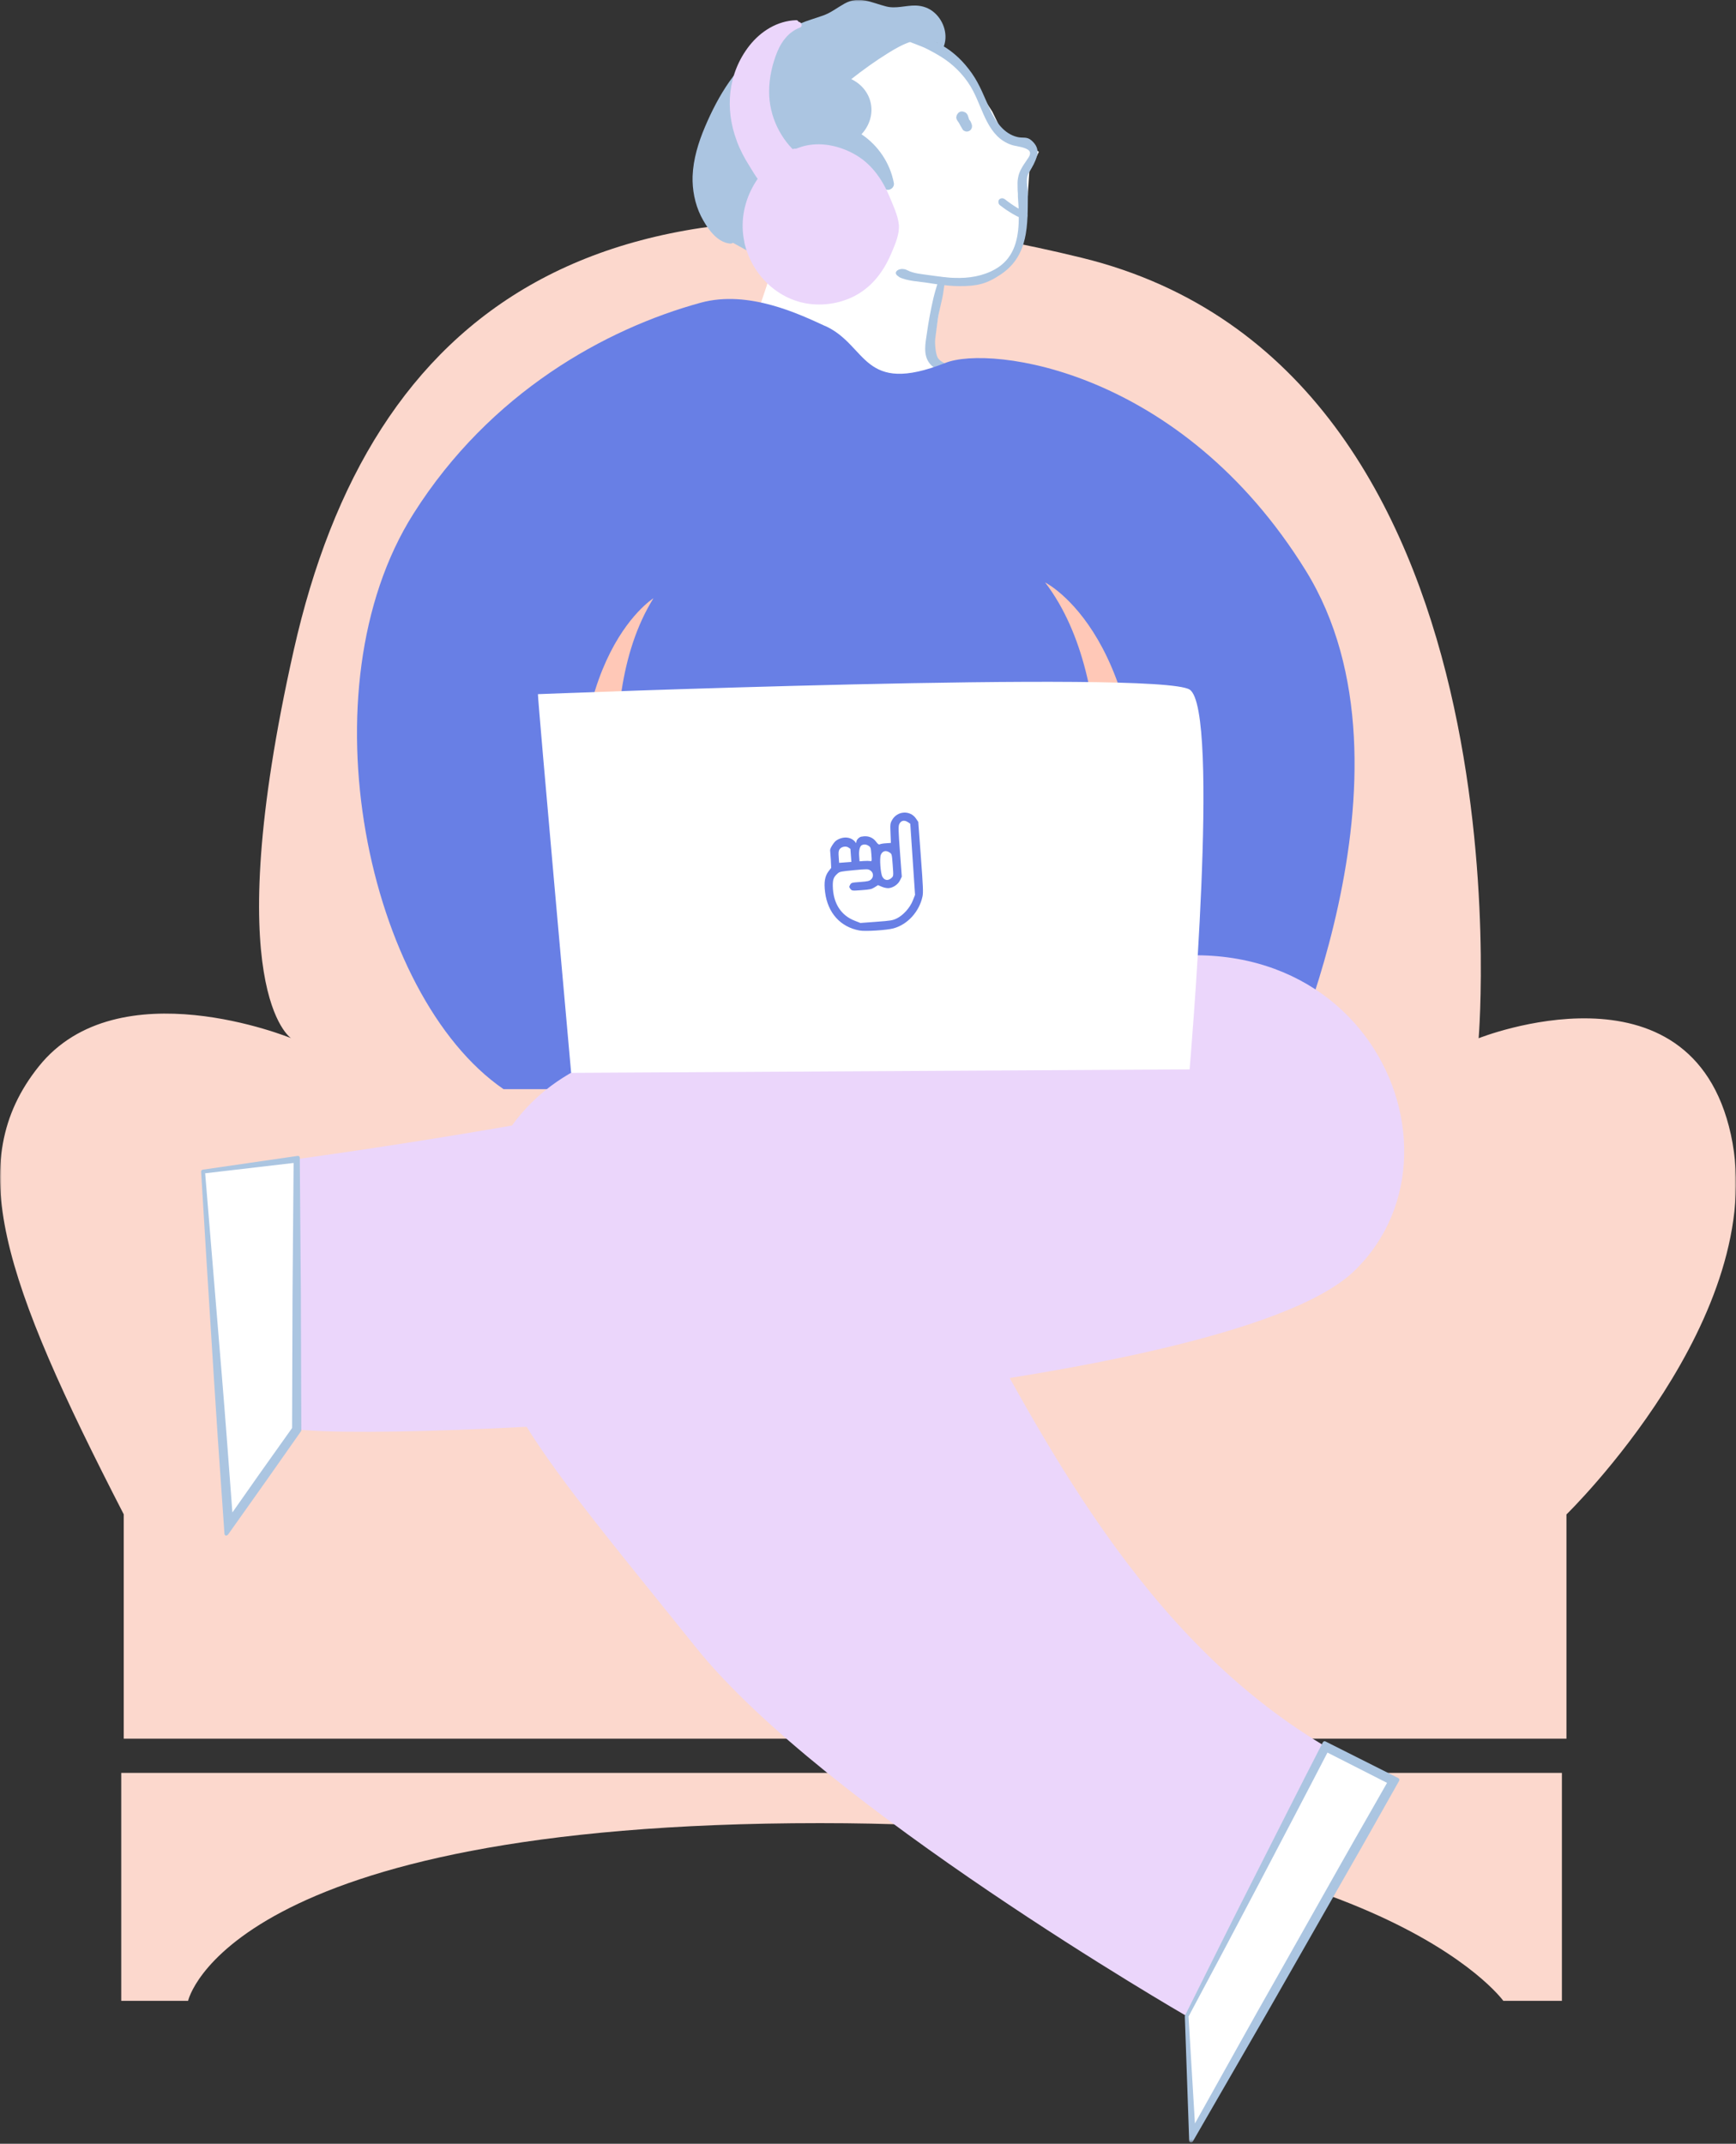 <svg width="571" height="705" viewBox="0 0 571 705" fill="none" xmlns="http://www.w3.org/2000/svg">
<rect x="0" y="0" width="571" height="705" fill="#333333" stroke="none"/>
<g clip-path="url(#clip0_642_13)">
<mask id="mask0_642_13" style="mask-type:luminance" maskUnits="userSpaceOnUse" x="0" y="0" width="571" height="705">
<path d="M571 0H0V704.534H571V0Z" fill="white"/>
</mask>
<g mask="url(#mask0_642_13)">
<path d="M40.699 498.031V571.779H515.235V498.031C515.235 498.031 582.353 432.779 569.322 373.131C556.256 313.483 486.353 341.433 486.353 341.433C486.353 341.433 504.739 121.223 355.831 84.778C197.283 45.976 121.812 101.876 96.643 213.712C71.474 325.584 95.714 341.397 95.714 341.397C95.714 341.397 38.843 318.087 12.745 350.714C-12.281 381.983 0.857 420.642 40.699 497.996V498.031Z" fill="#FCD8CD"/>
<path d="M308.313 15.135L317.131 22.346L326.378 36.696L329.591 43.264L338.552 47.547L341.693 49.939L338.552 56.543L337.231 77.246L332.304 87.099L319.737 93.667L310.384 93.631L308.313 105.839L306.635 116.369L310.384 120.653H337.231L338.552 125.9H241.517L253.691 89.419L256.297 34.34L285.607 11.316L308.313 15.135Z" fill="white"/>
<path d="M295.639 91.061C298.352 92.489 302.422 92.56 305.421 93.06C306.456 93.238 307.492 93.381 308.527 93.524C309.669 93.667 310.776 93.809 311.918 93.917C313.097 94.024 314.453 94.095 315.667 94.095C321.379 94.095 324.521 93.417 329.341 90.133C338.48 83.886 337.98 73.82 338.087 64.003C338.087 61.398 337.088 58.863 338.551 56.507C339.587 54.901 340.515 53.259 341.05 51.367C341.657 49.225 340.908 47.583 339.194 46.12C337.695 44.834 336.445 45.513 334.589 45.049C330.269 44.014 327.52 40.087 325.699 36.16C323.807 32.055 322.307 27.879 319.701 24.166C317.024 20.347 313.882 17.241 309.812 14.885C306.135 12.744 302.708 10.816 298.388 11.459C297.317 11.637 297.46 12.958 298.281 13.35C300.494 14.386 302.85 15.028 305.064 16.17C307.063 17.206 309.027 18.276 310.883 19.561C314.703 22.239 317.952 25.808 320.094 29.949C323.414 36.267 324.985 45.013 332.625 47.619C334.303 48.19 336.445 48.226 337.98 49.154C339.551 50.117 338.551 51.474 337.73 52.652C336.445 54.544 335.195 56.257 334.838 58.578C334.66 59.541 334.66 60.541 334.696 61.505C334.696 62.254 334.731 63.004 334.803 63.753V64.681C334.981 66.752 335.088 68.894 335.088 71.035C335.088 71.856 335.088 72.677 335.053 73.498C334.767 79.495 333.196 85.207 327.341 88.526C323.236 90.847 318.559 91.561 313.918 91.382C313.132 91.382 312.383 91.311 311.633 91.239C310.776 91.168 309.919 91.061 309.062 90.954C307.92 90.811 306.778 90.668 305.635 90.49C303.315 90.133 300.566 89.99 298.459 88.883C295.924 87.563 293.104 89.633 295.675 90.99L295.639 91.061Z" fill="#ABC5E1"/>
<path d="M314.525 38.552C314.525 38.98 314.632 39.373 315.382 40.372C315.81 41.157 316.239 41.943 316.703 42.692C316.845 42.871 317.024 43.014 317.274 43.085C317.452 43.192 317.667 43.263 317.917 43.263C318.202 43.263 318.488 43.228 318.738 43.085C318.952 43.014 319.13 42.871 319.273 42.692C319.38 42.585 319.487 42.478 319.523 42.3C319.63 42.121 319.702 41.907 319.702 41.657V41.229C319.594 40.872 319.523 40.515 319.345 40.194C319.237 39.908 319.095 39.658 318.845 39.444C318.738 39.23 318.631 38.98 318.488 38.444C318.452 38.302 318.381 38.123 318.274 37.838C318.202 37.731 318.095 37.516 317.988 37.374C317.988 37.374 317.595 37.052 317.595 37.017C317.417 36.945 317.274 36.838 316.631 36.66C316.453 36.66 316.31 36.66 316.131 36.66C315.846 36.695 315.453 36.91 315.239 37.088C315.132 37.231 315.025 37.338 314.775 37.73C314.632 38.016 314.596 38.087 314.561 38.48L314.525 38.552Z" fill="#ABC5E1"/>
<path d="M305.743 119.475C307.563 121.795 310.562 122.58 313.383 122.937C321.879 123.972 330.091 126.685 338.552 125.9C339.98 124.365 335.981 122.402 337.231 120.653C328.448 121.295 324.45 121.331 315.632 120.688C313.668 120.546 309.705 119.653 308.492 117.726C307.706 116.512 307.456 112.907 307.599 111.55C307.778 109.837 308.17 107.516 308.349 105.839C308.777 102.091 309.991 98.842 310.419 95.094C310.598 93.595 310.812 92.738 310.991 91.275C310.134 91.203 309.92 91.168 309.063 91.061C308.599 92.524 308.135 93.952 307.706 95.451C307.456 96.344 307.206 97.236 306.992 98.128C306.135 101.876 305.421 105.696 304.886 109.48C304.422 112.728 303.529 116.655 305.743 119.475Z" fill="#ABC5E1"/>
<path d="M230.556 71.071C232.413 74.748 235.661 79.709 240.124 80.102C240.517 80.102 240.838 80.031 241.088 79.852C243.266 81.066 245.479 82.244 247.657 83.493C251.298 85.563 254.976 87.562 258.653 89.597C264.222 92.703 270.256 95.665 276.825 94.987C282.001 94.452 287.106 91.489 288.963 86.456C290.748 81.673 289.213 76.461 287.856 71.749C286.714 67.894 285.107 63.253 286.821 59.398C288.213 60.291 289.605 61.183 290.998 62.111C292.39 63.075 294.318 61.754 293.997 60.148C292.747 53.615 288.856 47.833 283.358 44.156C285.928 41.407 287.249 37.552 286.357 33.697C285.571 30.27 283.108 27.486 280.002 26.022C283.893 22.953 287.963 20.026 292.176 17.42C296.424 14.778 302.708 11.28 307.742 13.921C307.92 14.028 308.277 14.064 308.277 14.064C308.206 14.457 308.456 14.671 308.348 15.099C307.92 16.349 309.741 16.884 310.241 15.742C311.99 11.78 310.526 6.961 307.349 4.176C305.635 2.641 303.493 1.892 301.173 1.82C297.888 1.749 294.675 2.963 291.426 2.106C286.642 0.892 282.608 -1.499 277.788 1.178C275.397 2.499 273.362 4.176 270.72 5.105C268.221 5.997 265.65 6.711 263.187 7.746C253.833 11.744 245.729 18.526 239.91 26.843C236.697 31.413 234.055 36.588 231.877 41.729C229.699 46.869 228.021 52.33 227.807 57.935C227.664 62.325 228.557 67.037 230.521 70.999L230.556 71.071Z" fill="#ABC5E1"/>
<path d="M242.374 46.476C243.445 49.332 244.873 52.045 246.515 54.615C247.907 56.828 249.621 60.076 251.941 61.468C255.547 63.61 259.26 58.934 260.617 54.793C262.723 56.364 265.079 52.83 262.937 51.081C256.725 46.048 252.941 38.123 252.977 30.091C252.977 25.594 254.012 21.025 255.726 16.884C257.189 13.421 259.51 10.459 263.116 9.066C264.187 8.674 263.616 7.21 262.652 7.175C262.509 6.853 262.259 6.603 261.831 6.639C255.654 6.853 250.228 10.28 246.479 15.028C239.375 24.13 238.339 35.803 242.374 46.44V46.476Z" fill="#EBD6FB"/>
<path d="M244.801 79.602C247.158 90.382 256.119 99.128 267.329 100.056C272.612 100.484 278.146 99.27 282.644 96.45C287.785 93.238 291.105 88.347 293.39 82.814C294.533 80.066 295.925 76.853 295.639 73.819C295.318 70.821 293.819 67.679 292.676 64.895C290.391 59.327 286.964 54.258 281.752 51.116C276.897 48.189 270.756 46.654 265.151 47.868C264.009 48.118 262.902 48.475 261.831 48.903C261.438 48.868 260.974 48.903 260.51 49.117C249.3 54.472 242.124 67.18 244.837 79.566L244.801 79.602Z" fill="#EBD6FB"/>
<path d="M329.233 65.252C329.84 65.074 330.268 65.324 330.733 65.681C331.018 65.931 331.339 66.145 331.625 66.359C332.232 66.823 332.875 67.251 333.517 67.68C334.767 68.501 336.123 69.25 337.444 69.964C337.944 70.25 338.051 70.928 337.801 71.392C337.551 71.856 336.98 72.177 336.445 71.963C334.91 71.392 333.481 70.607 332.125 69.75C331.482 69.358 330.84 68.929 330.197 68.465C329.911 68.251 329.59 68.001 329.304 67.787C329.09 67.644 328.84 67.466 328.698 67.287C328.448 67.002 328.376 66.609 328.412 66.216C328.412 65.716 328.805 65.359 329.269 65.252H329.233Z" fill="#ABC5E1"/>
<path d="M39.878 583.023H513.736V657.985H494.457C494.457 657.985 452.687 599.551 269.756 599.551C74.651 599.551 61.87 657.985 61.87 657.985H39.878V583.023Z" fill="#FCD8CD"/>
<path d="M271.434 107.231C263.33 103.519 246.336 95.201 230.449 99.556C199.211 108.123 161.225 129.041 135.985 168.949C99.427 226.741 120.847 327.404 165.616 358.174H420.128C420.128 358.174 470.466 253.763 429.446 187.583C388.426 121.402 325.842 113.478 310.99 119.332C283.465 130.183 285.5 113.621 271.434 107.195V107.231Z" fill="#687FE5"/>
<path d="M66.796 385.233C66.796 385.233 257.725 362.958 350.226 323.728C442.727 284.462 488.674 375.916 445.547 417.859C402.42 459.802 135.771 474.723 97.571 470.047L75.186 501.745L66.796 385.233Z" fill="#EBD6FB"/>
<path d="M66.796 385.232L75.186 501.744L97.571 470.082V381.234L66.796 385.232Z" fill="white"/>
<path d="M66.796 385.232L69.26 414.574L71.616 443.702C72.401 453.375 73.223 463.085 73.901 472.723L76.079 501.708L74.436 501.244L85.575 485.359L96.785 469.546L96.607 470.081L96.749 425.675L97.106 381.269L97.606 381.698L66.796 385.303V385.232ZM66.796 385.232L97.499 380.77L97.999 380.698V381.198L98.356 425.604L98.499 470.01V470.295L98.32 470.545L87.182 486.43L75.972 502.243L74.472 504.314L74.294 501.779L72.259 472.509C71.58 462.728 70.973 453.018 70.367 443.273L68.546 414.145L66.796 385.196V385.232Z" fill="#264EA0"/>
<path d="M74.472 504.992C74.472 504.992 74.365 504.992 74.294 504.992C74.044 504.92 73.865 504.706 73.829 504.421L71.616 472.58C71.152 465.798 70.724 459.015 70.295 452.269L67.903 414.217L66.154 385.303C66.154 384.982 66.368 384.696 66.689 384.66L97.892 380.127C98.106 380.127 98.249 380.127 98.392 380.27C98.534 380.377 98.606 380.555 98.606 380.734L98.963 425.639L99.106 470.331C99.106 470.331 99.07 470.581 98.999 470.688L87.681 486.787L74.972 504.706C74.972 504.706 74.651 504.956 74.472 504.956V504.992ZM67.475 385.767L72.973 452.412C73.508 459.158 74.079 465.94 74.579 472.687L76.436 497.389L85.111 485.038L96.071 469.617L96.214 425.675L96.571 382.447L67.546 385.838L67.475 385.767Z" fill="#ABC5E1"/>
<path d="M158.154 434.635C149.765 396.297 160.939 342.36 236.482 341.432C311.99 340.504 325.984 529.729 458.363 585.665L392.174 702.177L390.317 663.018C390.317 663.018 270.826 594.053 228.949 541.83C187.072 489.642 164.688 464.477 158.19 434.635H158.154Z" fill="#EBD6FB"/>
<path d="M390.318 663.019L436.015 574.35L458.364 585.665L392.174 702.177L390.318 663.019Z" fill="white"/>
<path d="M390.318 663.019L401.421 640.745C405.134 633.32 408.847 625.895 412.631 618.47L423.912 596.196C427.661 588.771 431.445 581.346 435.265 573.921L435.658 573.172L436.408 573.564L458.792 584.844L459.649 585.273L459.185 586.094C453.687 595.803 448.225 605.548 442.655 615.258L426.054 644.35C420.521 654.059 414.987 663.768 409.382 673.406L392.638 702.427L391.782 703.927L391.71 702.213L390.996 682.58L390.318 663.019ZM390.318 663.019L391.532 682.616L392.674 702.142L391.746 701.928L408.097 672.693C413.523 662.947 419.021 653.202 424.519 643.493L441.013 614.329C446.475 604.584 452.08 594.911 457.578 585.201L457.971 586.451L435.658 575.099L436.8 574.742C432.98 582.096 429.16 589.485 425.305 596.803L413.738 618.863C409.882 626.216 405.991 633.57 402.099 640.923L390.354 663.019H390.318Z" fill="#264EA0"/>
<path d="M391.746 704.533C391.746 704.533 391.639 704.533 391.603 704.533C391.317 704.461 391.139 704.247 391.139 703.961L389.711 663.089C389.711 663.089 389.711 662.875 389.782 662.804L400.885 640.53C404.598 633.105 408.311 625.68 412.095 618.255L423.377 595.981C427.125 588.556 430.91 581.131 434.73 573.706L435.122 572.957C435.265 572.671 435.622 572.528 435.944 572.671L459.935 584.737C459.935 584.737 460.184 584.951 460.256 585.094C460.327 585.236 460.256 585.415 460.22 585.593L459.756 586.414C457.864 589.734 456.007 593.054 454.115 596.409C450.51 602.799 446.904 609.224 443.227 615.578L423.234 650.596C418.843 658.306 414.416 666.052 409.953 673.727L392.353 704.211C392.246 704.39 392.031 704.533 391.817 704.533H391.746ZM390.925 663.161L393.031 698.321L407.526 672.37C411.667 664.91 415.88 657.485 420.092 650.06L440.442 614.007C444.083 607.546 447.761 601.121 451.438 594.696C453.044 591.911 454.651 589.091 456.222 586.307L436.622 576.348C433.016 583.273 429.446 590.198 425.805 597.123L414.237 619.183C410.382 626.537 406.49 633.89 402.599 641.243L390.925 663.161Z" fill="#ABC5E1"/>
<path d="M343.764 191.545C343.764 191.545 379.822 209.393 374.681 289.209L359.472 286.604C359.472 286.604 369.504 225.242 343.764 191.545Z" fill="#FFC8B7"/>
<path d="M214.92 196.756C214.92 196.756 180.754 217.996 193.607 296.955L208.494 292.886C208.494 292.886 192.536 232.774 214.92 196.756Z" fill="#FFC8B7"/>
<path d="M176.934 228.276C176.934 231.061 187.858 352.82 187.858 352.82L391.281 351.678C391.281 351.678 401.528 233.309 391.281 226.777C381.035 220.245 176.969 228.276 176.969 228.276H176.934Z" fill="white"/>
<path d="M275.514 276.13C274.839 276.507 274.51 276.804 273.757 277.95C273.004 279.095 273.042 279.61 273.042 279.61L273.272 282.699L273.392 285.415L272.553 286.485C271.296 288.132 270.959 290.146 271.397 293.492C272.277 300.238 276.433 304.86 282.709 306.001C284.546 306.355 291.624 305.911 293.85 305.31C298.489 304.066 302.364 299.827 303.425 294.817C303.708 293.542 303.613 291.533 302.89 281.806L302.035 270.29L301.276 269.175C299.364 266.374 295.112 266.636 293.419 269.677C292.798 270.786 292.769 271.115 292.905 274.047L293.031 277.198L291.526 277.31C290.663 277.347 289.755 277.496 289.468 277.627C289.049 277.821 288.793 277.65 288.193 276.85C287.137 275.375 285.407 274.734 283.516 275.12C283.516 275.12 283.126 275.124 282.724 275.383C282.485 275.537 282.265 275.733 282.077 275.949C281.916 276.134 281.771 276.38 281.719 276.588C281.667 276.796 281.602 277.29 281.602 277.29C280.303 275.263 277.723 274.93 275.514 276.13ZM278.973 278.652L279.712 279.142L279.903 281.716L280.032 283.45L278.016 283.6L275.999 283.75L275.899 282.395C275.728 280.099 275.806 280.059 276.08 279.384C276.684 278.413 278.188 278.179 278.973 278.652ZM298.635 270.379L299.403 270.894L300.192 282.606L300.979 294.29L300.227 296.172C299.294 298.53 297.122 300.952 295.01 302.008C293.601 302.685 293.121 302.775 288.254 303.137L283.011 303.527L281.145 302.794C276.581 301.035 274.037 297.001 273.922 291.451C273.889 289.192 274.183 288.408 275.554 287.216C276.188 286.651 276.695 286.559 280.883 286.166C285.26 285.759 285.53 285.766 286.27 286.256C287.323 286.968 287.426 288.35 286.516 289.207C285.934 289.741 285.456 289.858 282.929 290.046C280.106 290.256 280 290.291 279.618 290.973C279.261 291.627 279.269 291.735 279.719 292.328C280.197 292.947 280.307 292.966 283.399 292.736C286.168 292.53 286.7 292.409 287.681 291.791L288.791 291.082L290.048 291.615C290.746 291.917 291.734 292.116 292.272 292.076C293.75 291.967 295.372 290.865 296.028 289.509L296.614 288.294L296.006 280.111C295.508 273.418 295.468 271.786 295.742 271.112C296.27 269.847 297.41 269.544 298.635 270.379ZM285.695 278.152C286.378 278.619 286.446 278.805 286.607 280.973C286.776 283.249 286.778 283.276 286.175 283.157C285.819 283.102 284.899 283.088 284.146 283.144L282.721 283.25L282.59 281.489C282.457 279.701 282.81 278.258 283.462 277.937C284.166 277.585 284.955 277.662 285.695 278.152ZM292.618 280.362C293.357 280.852 293.361 280.907 293.627 284.483C293.893 288.06 293.897 288.114 293.238 288.708C292.15 289.715 290.978 289.584 290.267 288.384C289.624 287.369 289.241 282.221 289.725 281.095C290.253 279.83 291.393 279.527 292.618 280.362Z" fill="#687FE5"/>
</g>
</g>
<defs>
<clipPath id="clip0_642_13">
<rect width="571" height="705" fill="white"/>
</clipPath>
</defs>
</svg>
